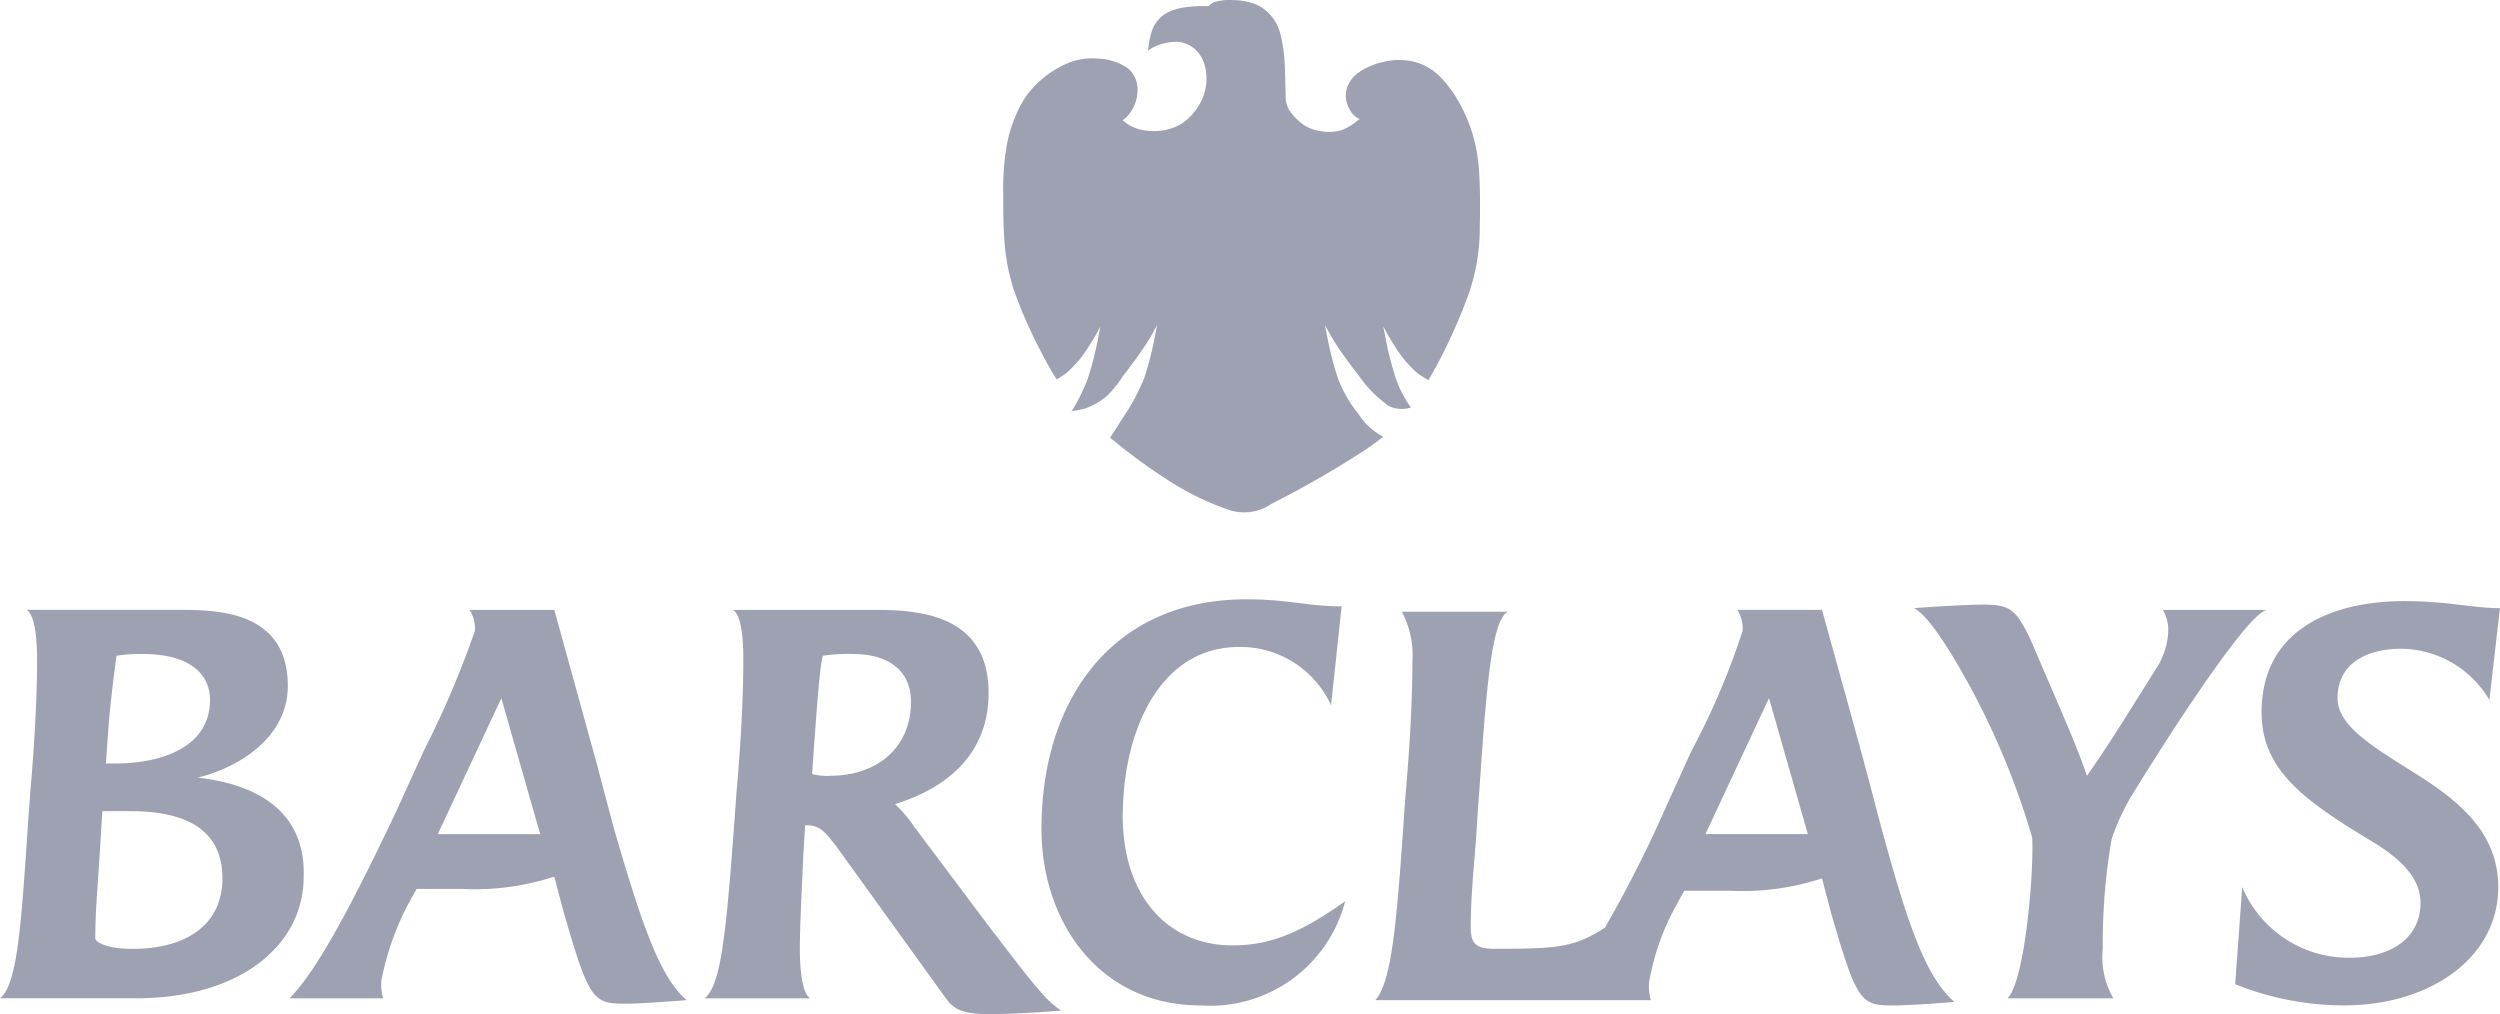 <svg xmlns="http://www.w3.org/2000/svg" width="113.8" height="46.167" viewBox="0 0 113.8 46.167"><g transform="translate(320.995 -486.027)"><g transform="translate(-320.995 486.027)"><g transform="translate(0 0)"><g transform="translate(0 0)"><path d="M-79.853,500.181c1.929-.482,4.1-1.849,4.1-4.179,0-3.456-3.3-3.456-4.983-3.456h-6.912c.321.161.482,1.045.482,2.25,0,1.447-.08,3.456-.321,6.188l-.08,1.125c-.321,4.742-.482,7.474-1.286,8.117h6.188c4.742,0,7.635-2.411,7.635-5.545.08-2.893-2.009-4.179-4.822-4.5Zm-4.1-1.768c.08-1.286.241-2.572.4-3.777a6.486,6.486,0,0,1,1.206-.081c2.09,0,3.054.884,3.054,2.09,0,2.09-2.09,2.893-4.34,2.893h-.4Zm1.125,9.564c-1.206,0-1.688-.321-1.688-.482,0-1.125.08-2.009.161-3.215l.161-2.572h1.286c2.331,0,4.179.723,4.179,3.054,0,2.09-1.607,3.215-4.1,3.215Zm103.835-8.036c-1.768-1.125-3.456-2.09-3.456-3.375,0-1.607,1.366-2.25,2.893-2.25a4.7,4.7,0,0,1,4.018,2.331l.482-4.179c-1.206,0-2.411-.322-4.34-.322-3.3,0-6.51,1.286-6.51,5.063,0,2.572,1.848,3.938,4.742,5.706,1.366.8,2.491,1.688,2.491,2.974,0,1.607-1.366,2.491-3.215,2.491a5.249,5.249,0,0,1-4.9-3.215l-.321,4.42a13.293,13.293,0,0,0,4.983.964c3.777,0,6.992-2.09,6.992-5.385,0-2.572-1.929-4.018-3.858-5.224Zm-12.618.723c.884-1.447,4.983-7.956,5.947-8.117H9.6a1.824,1.824,0,0,1,.241,1.045,3.412,3.412,0,0,1-.482,1.527c-1.125,1.768-1.929,3.134-3.215,4.983-.482-1.447-1.366-3.375-2.491-6.028-.723-1.607-1.045-1.768-2.25-1.768-.643,0-2.09.081-3.134.161.643.322,1.607,1.849,2.491,3.456a34.979,34.979,0,0,1,2.893,6.992c.08,1.527-.321,6.51-1.125,7.313H7.345a3.754,3.754,0,0,1-.482-2.25,28.33,28.33,0,0,1,.4-4.983,10.313,10.313,0,0,1,1.125-2.331Zm-52,6.59-3.617-4.822a6.008,6.008,0,0,0-.884-1.045c2.331-.723,4.259-2.25,4.259-5.063,0-3.456-2.974-3.777-5.063-3.777H-55.5c.321.161.482.964.482,2.25,0,1.447-.08,3.456-.321,6.188l-.08,1.125c-.4,5.465-.643,7.555-1.366,8.117h4.822c-.321-.161-.482-1.045-.482-2.25,0-1.045.08-2.491.161-4.34l.08-1.286h.08c.643,0,.884.4,1.286.884l4.983,6.912c.4.563.723.8,2.09.8.884,0,2.25-.081,3.215-.161-.563-.4-.8-.563-3.054-3.536Zm-7.474-7.153a2.727,2.727,0,0,1-.8-.081l.08-1.206c.161-2.09.241-3.456.4-4.179a7.784,7.784,0,0,1,1.366-.081c1.688,0,2.652.8,2.652,2.17,0,2.09-1.527,3.375-3.7,3.375Zm-9.885,2.17-.723-2.732c-.884-3.215-1.929-6.992-1.929-6.992h-3.858a1.545,1.545,0,0,1,.241.964,43.746,43.746,0,0,1-2.331,5.465l-1.205,2.652c-2.17,4.581-3.7,7.394-4.9,8.6h4.259a2.473,2.473,0,0,1-.08-.8,12.592,12.592,0,0,1,1.205-3.456l.4-.723h2.09a11.616,11.616,0,0,0,4.179-.563l.4,1.527c1.205,4.179,1.366,4.259,2.893,4.259.482,0,1.688-.08,2.732-.161-1.205-1.045-2.009-3.3-3.375-8.037Zm-7.956.482,2.893-6.188,1.768,6.188Zm31.182-.884c0-3.536,1.527-7.635,5.3-7.635a4.533,4.533,0,0,1,4.179,2.652l.482-4.5c-1.527,0-2.411-.321-4.34-.321-6.108,0-9.323,4.581-9.323,10.448,0,4.259,2.652,8.037,7.233,8.037a6.341,6.341,0,0,0,6.59-4.742c-2.25,1.607-3.617,2.009-5.144,2.009-2.813,0-4.983-2.09-4.983-5.947Zm34.478.4-.723-2.732c-.321-1.206-1.929-6.992-1.929-6.992H-9.773a1.545,1.545,0,0,1,.241.964,33.611,33.611,0,0,1-2.331,5.465l-1.205,2.652a55.573,55.573,0,0,1-2.732,5.385c-1.366.884-2.09.964-4.983.964-.8,0-1.125-.161-1.125-.964,0-1.768.241-3.536.321-5.3l.08-1.045c.321-4.742.563-7.635,1.286-8.037h-4.822a4.2,4.2,0,0,1,.482,2.25c0,1.447-.08,3.456-.321,6.188l-.08,1.125c-.321,4.742-.563,7.313-1.286,8.117h12.537a2.474,2.474,0,0,1-.08-.8,11.128,11.128,0,0,1,1.206-3.456l.4-.723h2.09a11.614,11.614,0,0,0,4.179-.563l.4,1.527c1.206,4.179,1.366,4.259,2.893,4.259.482,0,1.768-.081,2.733-.161-1.286-1.125-2.09-3.375-3.375-8.117Zm-7.956.482,2.893-6.188,1.768,6.188Z" transform="translate(88.854 -464.784)" fill="#9da1b2"/><path d="M4.893,442.3a2.688,2.688,0,0,0-.776.081.612.612,0,0,0-.282.162l-.036.036H3.654c-.144,0-.433,0-.752.037a2.724,2.724,0,0,0-.964.25,1.486,1.486,0,0,0-.669.7,3.017,3.017,0,0,0-.209.859h0l-.023.185.055-.04a1.56,1.56,0,0,1,.388-.2,2.284,2.284,0,0,1,.873-.162,1.322,1.322,0,0,1,.836.348,1.588,1.588,0,0,1,.467.894,2.329,2.329,0,0,1-.137,1.319,2.618,2.618,0,0,1-.98,1.181,2.392,2.392,0,0,1-1.276.318,2.229,2.229,0,0,1-.873-.162,1.852,1.852,0,0,1-.433-.266l-.073-.058.076-.067a1.64,1.64,0,0,0,.363-.436,1.8,1.8,0,0,0,.238-.922,1.259,1.259,0,0,0-.47-.965,2.556,2.556,0,0,0-1.3-.418,2.888,2.888,0,0,0-1.563.275,4.541,4.541,0,0,0-1.777,1.484,6.086,6.086,0,0,0-.876,2.375,11.81,11.81,0,0,0-.131,2.091c0,.662,0,1.334.052,2.036a9.166,9.166,0,0,0,.443,2.3,21.016,21.016,0,0,0,1.236,2.8c.215.42.435.826.7,1.237a3.048,3.048,0,0,0,.492-.329,5.247,5.247,0,0,0,.941-1.123c.243-.369.4-.661.479-.806l.079-.146-.086.436a14.711,14.711,0,0,1-.5,1.974,8.83,8.83,0,0,1-.726,1.455c.084-.036.371-.066.633-.14a3.2,3.2,0,0,0,.971-.558,5.578,5.578,0,0,0,.765-.953c.4-.514.726-.96.968-1.33s.4-.661.479-.806l.079-.146-.086.436a14.711,14.711,0,0,1-.5,1.974,9.436,9.436,0,0,1-1.008,1.862c-.167.268-.353.571-.548.85a24.939,24.939,0,0,0,2.518,1.86A12.682,12.682,0,0,0,4.676,465.5a2.193,2.193,0,0,0,2-.275,43.983,43.983,0,0,0,3.9-2.219,12.738,12.738,0,0,0,1.168-.823,2.925,2.925,0,0,1-1.13-1.035,5.779,5.779,0,0,1-.939-1.636,14.711,14.711,0,0,1-.5-1.974l-.086-.436.079.146c.079.146.236.437.479.806s.571.816.968,1.33a5.672,5.672,0,0,0,1.381,1.4,1.356,1.356,0,0,0,1.006.069,5.132,5.132,0,0,1-.672-1.277,14.709,14.709,0,0,1-.5-1.974l-.086-.436.079.146c.079.146.237.437.479.806a5.247,5.247,0,0,0,.941,1.124,3.128,3.128,0,0,0,.558.365,24.537,24.537,0,0,0,1.776-3.774,9.072,9.072,0,0,0,.559-3.205c.02-.907.02-1.835-.035-2.561a7.445,7.445,0,0,0-.319-1.743,6.979,6.979,0,0,0-.606-1.392,5.137,5.137,0,0,0-.9-1.187,2.542,2.542,0,0,0-1.123-.629,3,3,0,0,0-1.3-.018,3.237,3.237,0,0,0-1.174.469,1.454,1.454,0,0,0-.583.722,1.2,1.2,0,0,0,0,.733,1.33,1.33,0,0,0,.286.5.8.8,0,0,0,.235.178l.044.023-.128.1a2.475,2.475,0,0,1-.673.4,1.994,1.994,0,0,1-.9.06A1.886,1.886,0,0,1,8.139,448a2.592,2.592,0,0,1-.636-.626,1.137,1.137,0,0,1-.2-.717c-.019-.377-.019-.99-.051-1.508a6.585,6.585,0,0,0-.187-1.275,2.058,2.058,0,0,0-.39-.807,1.933,1.933,0,0,0-.761-.576,2.929,2.929,0,0,0-1.026-.182Zm-7.341,18.733C-2.556,460.923-2.352,461.148-2.448,461.037Z" transform="translate(51.223 -442.304)" fill="#9da1b2"/></g></g></g></g></svg>